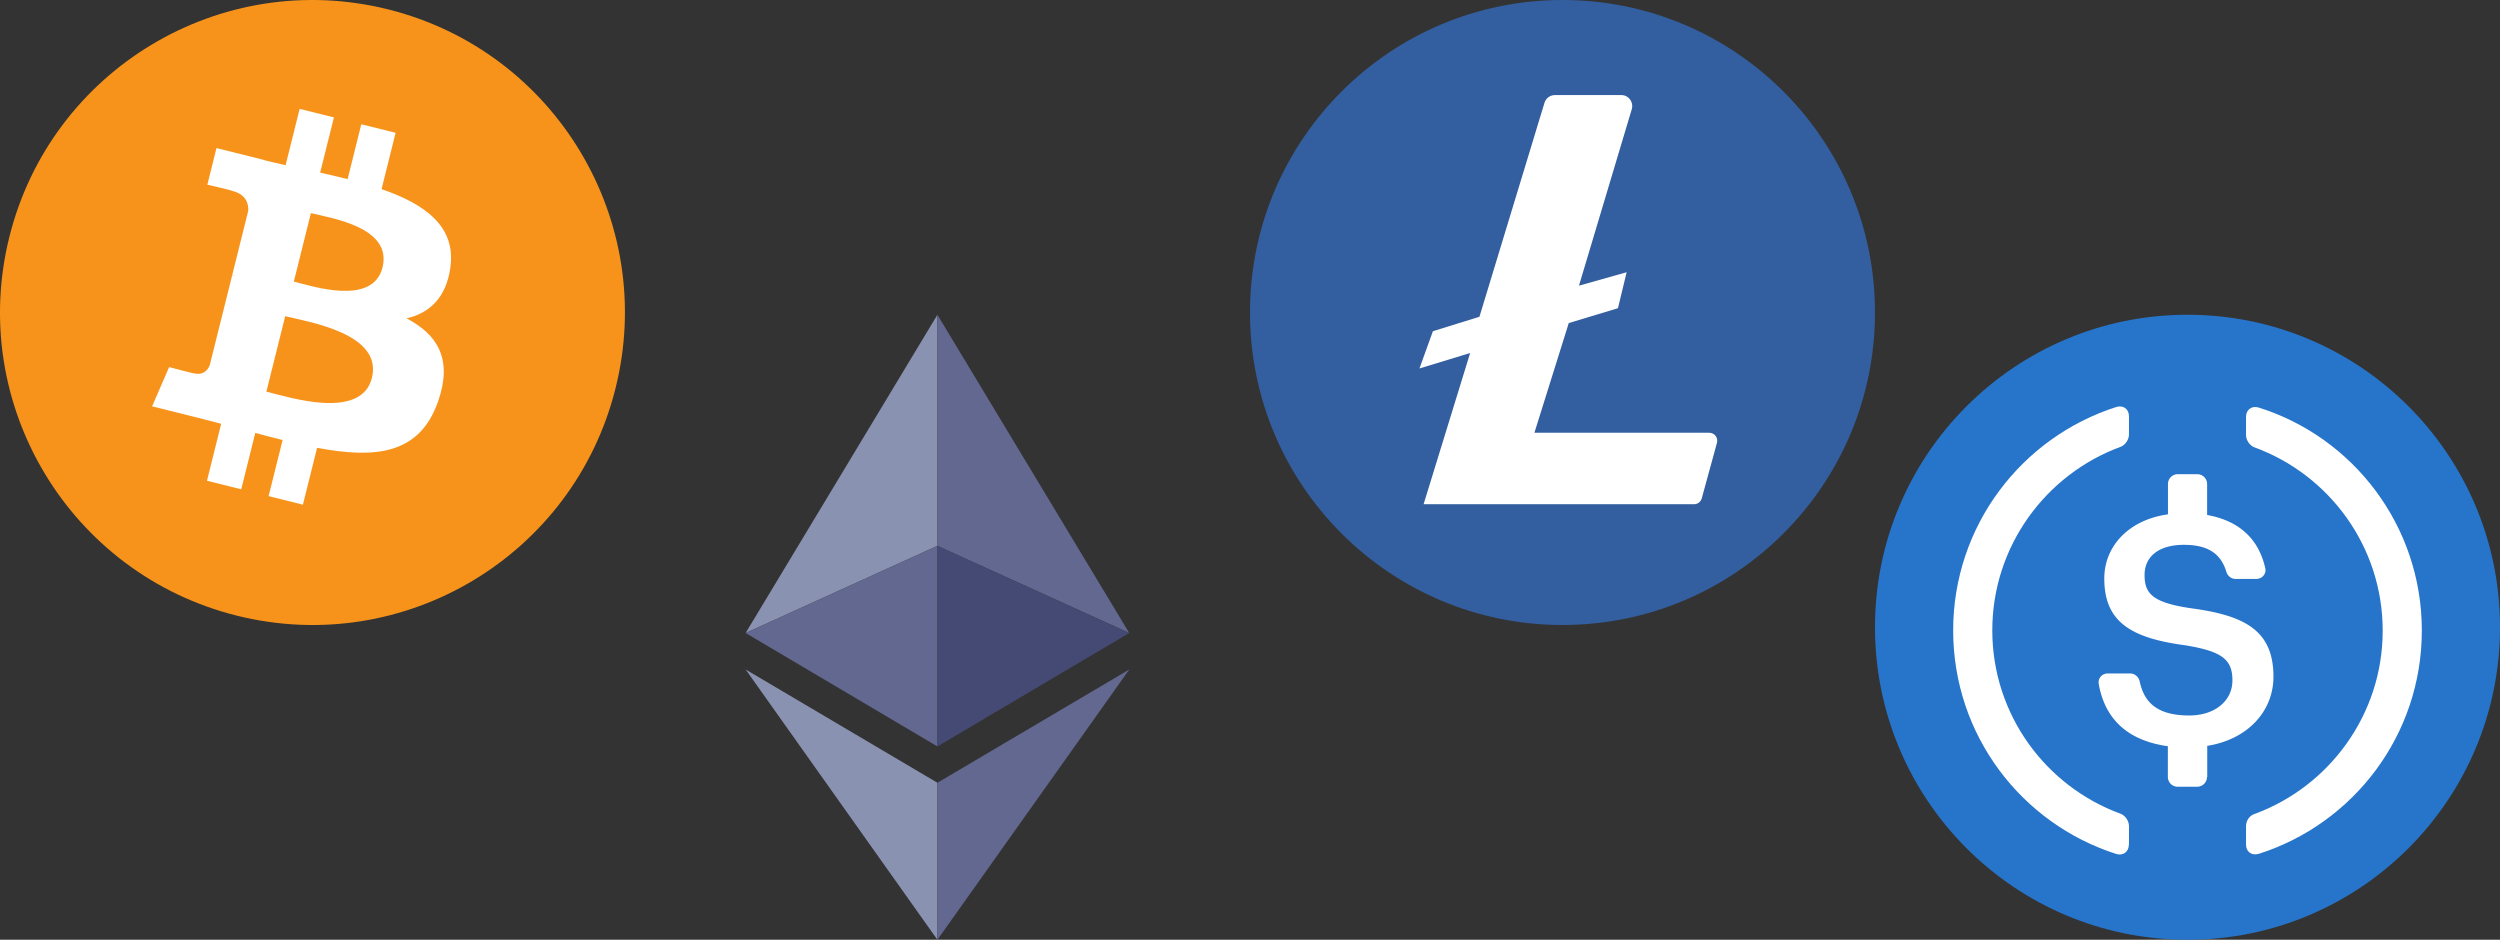 <svg xmlns="http://www.w3.org/2000/svg" viewBox="0 0 99.999 37.59">
    <rect x="0" y="0" width="99.999" height="37.59" fill="#333333" stroke="none"/>
    <circle cx="62.499" cy="12.5" r="12.5" fill="#335e9f"/>
    <path fill="#fff" d="m56.943 20.169 1.862-6.049-2.028.619.538-1.49 1.862-.579 2.602-8.56c.055-.181.226-.307.418-.307h2.657c.292 0 .498.282.418.559l-2.114 7.065 1.907-.538-.347 1.439-1.968.594-1.374 4.388h6.995c.211 0 .362.201.307.403l-.609 2.224c-.04.136-.161.232-.307.232H56.943Z"/>
    <circle cx="87.499" cy="25.09" r="12.5" fill="#2775ca"/>
    <path fill="#fff" d="M85.153 33.785c0 .292-.237.458-.508.372-3.786-1.213-6.519-4.752-6.519-8.941 0-4.178 2.733-7.723 6.524-8.936.282-.086.508.081.508.373v.73c0 .196-.146.418-.332.488-3 1.103-5.135 3.982-5.135 7.345 0 3.368 2.14 6.242 5.135 7.335.186.07.332.292.332.488v.745h-.005Z"/>
    <path fill="#fff" d="M88.279 31.076a.393.393 0 0 1-.393.393h-.78a.393.393 0 0 1-.393-.393v-1.228c-1.707-.237-2.537-1.183-2.764-2.492-.04-.227.136-.418.362-.418h.891c.186 0 .342.136.383.312.166.77.614 1.369 1.984 1.369 1.007 0 1.727-.569 1.727-1.405 0-.841-.418-1.163-1.903-1.405-2.19-.292-3.222-.957-3.222-2.668 0-1.319 1.007-2.356 2.547-2.567v-1.213a.393.393 0 0 1 .393-.393h.78a.393.393 0 0 1 .393.393v1.238c1.259.227 2.059.936 2.326 2.13.05.227-.126.428-.362.428h-.821c-.176 0-.322-.116-.372-.282-.227-.75-.76-1.082-1.702-1.082-1.037 0-1.571.498-1.571 1.203 0 .74.302 1.113 1.893 1.339 2.15.292 3.262.906 3.262 2.734 0 1.384-1.037 2.512-2.648 2.764v1.248h-.01v-.005Z"/>
    <path fill="#fff" d="M90.348 34.152c-.282.086-.508-.081-.508-.372v-.73c0-.216.126-.418.332-.488 2.99-1.093 5.135-3.977 5.135-7.335 0-3.368-2.14-6.242-5.135-7.335-.186-.07-.332-.292-.332-.488v-.73c0-.292.237-.458.508-.372 3.791 1.193 6.524 4.737 6.524 8.916 0 4.189-2.734 7.728-6.524 8.936Z"/>
    <path fill="#f7931a" d="M24.623 15.524c-1.669 6.697-8.452 10.772-15.149 9.102C2.78 22.956-1.296 16.173.374 9.477 2.043 2.78 8.826-1.295 15.521.374c6.697 1.669 10.772 8.453 9.102 15.15l0-0h0Z"/>
    <path fill="#fff" d="M18.011 10.719c.249-1.663-1.018-2.558-2.749-3.154l.562-2.253-1.372-.342-.547 2.194c-.361-.09-.731-.175-1.099-.259l.551-2.208-1.371-.342-.562 2.253c-.298-.068-.592-.135-.876-.206l.002-.007-1.891-.472-.365 1.465s1.018.233.996.248c.555.139.656.506.639.798l-.64 2.567c.038.01.088.024.143.046-.046-.011-.095-.024-.145-.036l-.897 3.596c-.068.169-.24.422-.628.326.014.02-.997-.249-.997-.249l-.681 1.57 1.785.445c.332.083.657.171.978.252l-.568 2.279 1.37.342.562-2.255c.374.102.738.195 1.093.284l-.56 2.244 1.372.342.568-2.275c2.339.443 4.098.264 4.838-1.851.597-1.703-.03-2.686-1.26-3.326.896-.207 1.571-.796 1.751-2.014l-0-0v0Zm-3.134 4.395c-.424 1.703-3.292.782-4.222.552l.753-3.019c.93.232 3.911.692 3.468 2.468Zm.424-4.419c-.387 1.549-2.774.762-3.548.569l.683-2.739c.774.193 3.268.553 2.865 2.169Z"/>
    <path fill="#8a92b2" d="M37.496 21.833v-9.243l-7.672 12.73 7.672-3.487Z"/>
    <path fill="#62688f" d="M37.496 29.857v-8.024l-7.672 3.487 7.672 4.537Zm0-8.024 7.673 3.487-7.673-12.73v9.243Z"/>
    <path fill="#454a75" d="M37.496 21.833v8.024l7.673-4.537-7.673-3.487Z"/>
    <path fill="#8a92b2" d="m37.496 31.31-7.672-4.532 7.672 10.813V31.31Z"/>
    <path fill="#62688f" d="M45.173 26.778 37.496 31.31v6.28l7.677-10.813Z"/>
</svg>